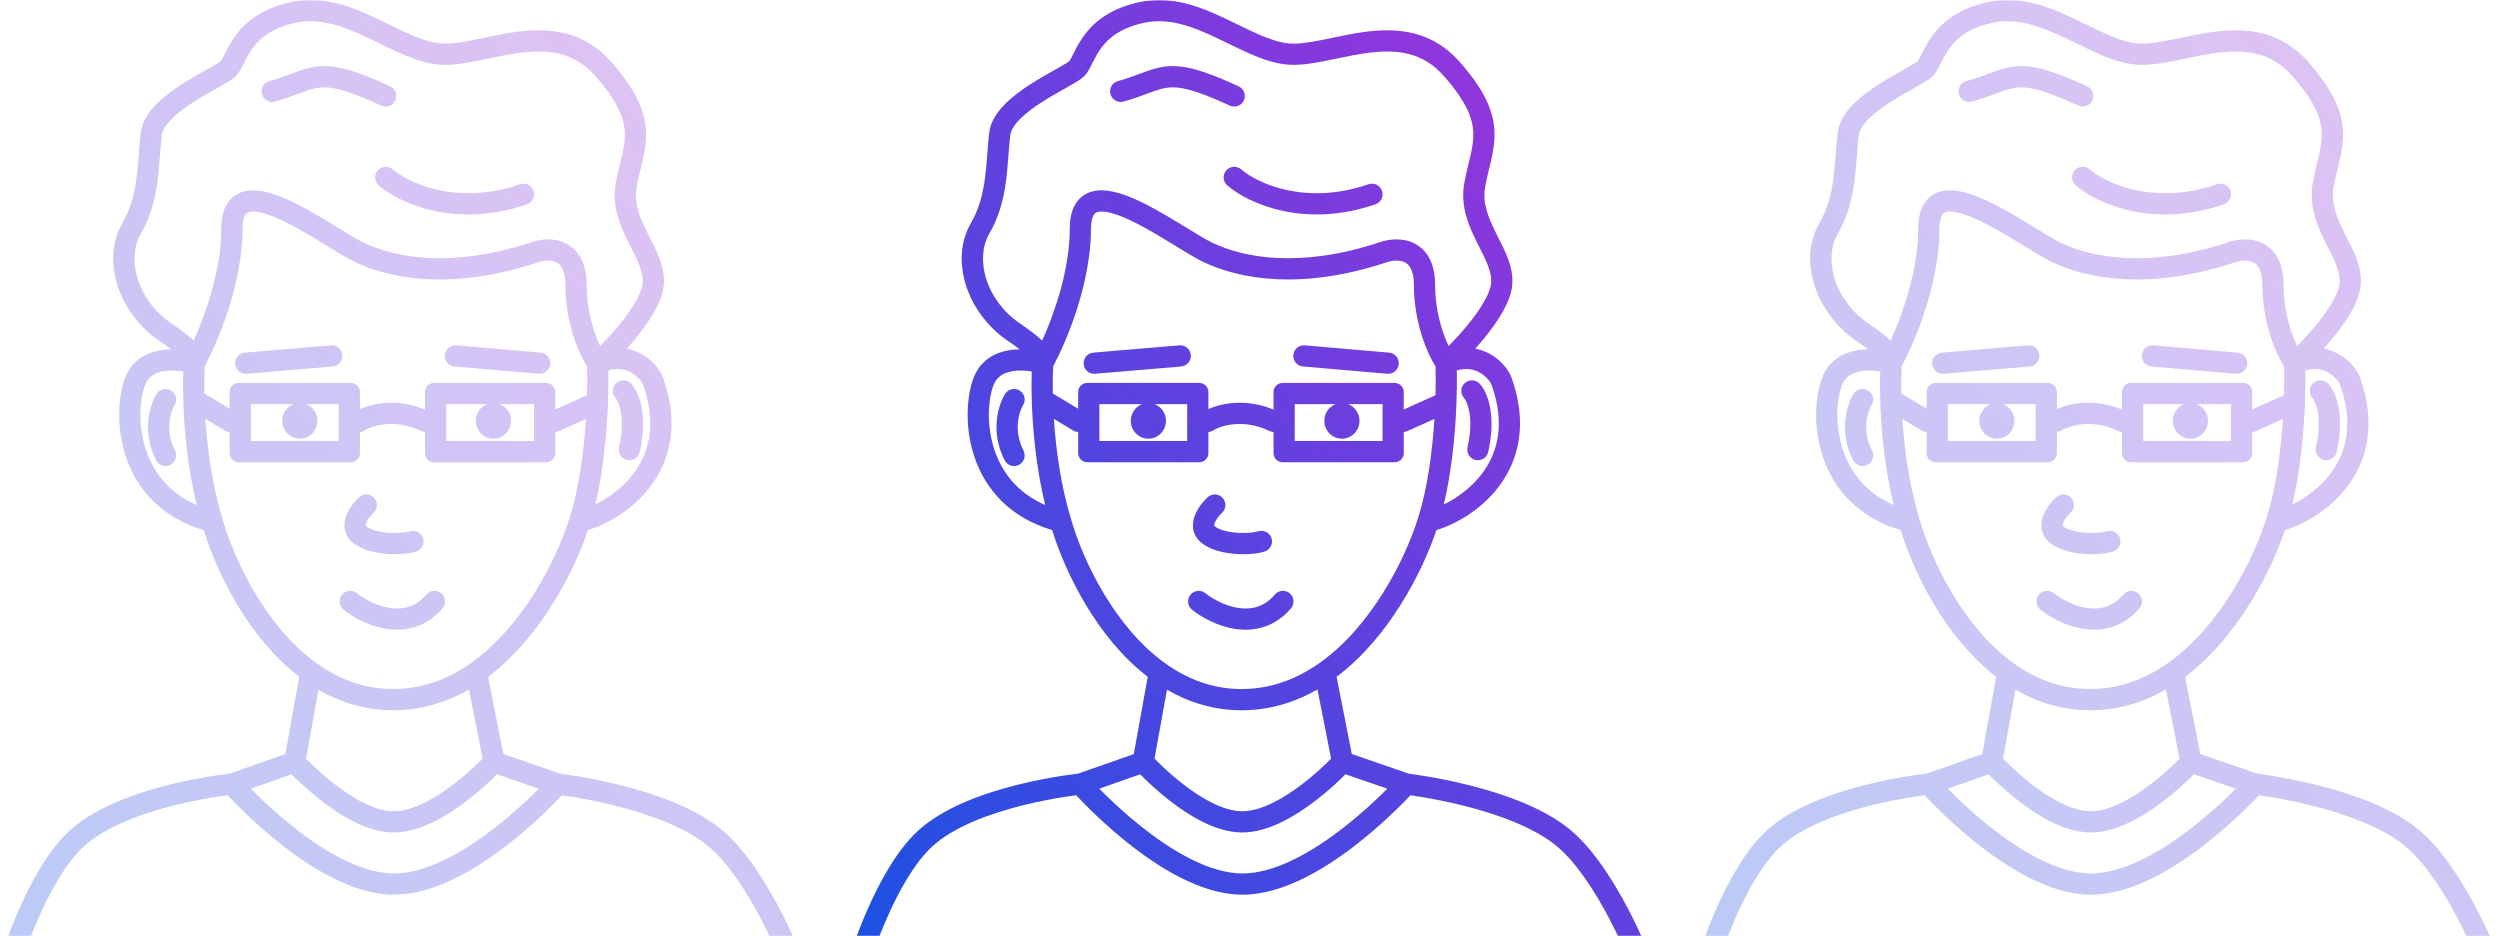 <svg width="825" height="309" viewBox="0 0 825 309" fill="none" xmlns="http://www.w3.org/2000/svg">
<mask id="mask0_444_227" style="mask-type:alpha" maskUnits="userSpaceOnUse" x="0" y="0" width="825" height="309">
<rect width="825" height="309" fill="#D9D9D9"/>
</mask>
<g mask="url(#mask0_444_227)">
<path fill-rule="evenodd" clip-rule="evenodd" d="M425.434 14.337C422.449 14.085 419.201 13.023 415.55 11.443C413.252 10.448 410.999 9.346 408.626 8.184C407.145 7.46 405.618 6.712 404.003 5.954C395.97 2.18 386.617 -1.456 376.533 0.59C366.815 2.562 361.34 6.939 357.947 11.442C356.301 13.625 355.204 15.761 354.388 17.391L354.211 17.744L354.21 17.744C353.872 18.42 353.61 18.944 353.355 19.397C353.051 19.938 352.891 20.129 352.852 20.169C352.854 20.166 352.854 20.166 352.851 20.17C352.834 20.184 352.746 20.262 352.543 20.408C352.313 20.573 352.005 20.776 351.609 21.021C350.812 21.514 349.794 22.095 348.571 22.783C348.353 22.906 348.13 23.032 347.901 23.16L347.901 23.16C345.613 24.447 342.821 26.017 340.071 27.782C337.058 29.717 333.939 31.985 331.46 34.532C329.022 37.036 326.859 40.161 326.434 43.828C326.168 46.119 325.989 48.439 325.815 50.697L325.815 50.705C325.789 51.039 325.763 51.373 325.737 51.705C325.534 54.308 325.319 56.839 324.966 59.348C324.263 64.342 323.028 69.11 320.376 73.685C313.28 85.925 319.206 103.433 332.681 112.549C334.181 113.564 335.431 114.469 336.469 115.271C335.36 115.287 334.23 115.376 333.107 115.558C328.5 116.305 323.563 118.747 321.319 124.602C318.941 130.807 318.209 141.422 321.809 151.49C325.334 161.345 333.034 170.708 347.215 174.925C351.452 188.698 361.793 210.312 378.754 223.345L374.147 248.843L355.749 255.306L355.734 255.308C355.455 255.339 355.051 255.386 354.534 255.451C353.5 255.581 352.014 255.782 350.187 256.068C346.535 256.639 341.496 257.555 335.948 258.934C325.027 261.648 311.461 266.312 302.922 274.166C295.751 280.762 290.066 291.513 286.241 300.223C284.299 304.646 282.781 308.675 281.749 311.599C281.232 313.062 280.835 314.253 280.566 315.082C280.431 315.497 280.329 315.822 280.259 316.046C280.224 316.157 280.197 316.244 280.179 316.304L280.157 316.374L280.152 316.393L280.15 316.399L280.149 316.401C280.149 316.402 280.149 316.402 283.5 317.412L280.149 316.402C279.829 317.462 280.031 318.611 280.691 319.5C281.351 320.388 282.393 320.912 283.5 320.912H541.5C542.655 320.912 543.734 320.343 544.387 319.391C545.04 318.439 545.181 317.227 544.765 316.15L541.627 317.363C543.482 316.646 544.24 316.353 544.55 316.233C544.765 316.15 544.765 316.149 544.765 316.149L544.764 316.147L544.762 316.141L544.754 316.122L544.727 316.053L544.695 315.97C544.675 315.921 544.652 315.863 544.625 315.795C544.587 315.698 544.541 315.583 544.487 315.45C544.417 315.274 544.333 315.067 544.236 314.831C543.896 314 543.397 312.807 542.754 311.342C541.47 308.413 539.606 304.379 537.287 299.958C532.711 291.236 526.129 280.544 518.465 274.068C509.553 266.538 495.846 261.887 484.813 259.114C479.217 257.708 474.156 256.748 470.493 256.14C468.66 255.835 467.172 255.618 466.138 255.476C465.62 255.405 465.216 255.353 464.938 255.318L464.891 255.312L446.093 248.819L441.077 223.347C458.408 210.317 469.388 188.698 474.021 174.944C480.41 172.977 488.635 168.34 494.448 160.781C501.03 152.221 504.342 140.122 498.822 124.677C497.901 122.1 495.31 118.736 491.449 116.675C490.06 115.934 488.515 115.365 486.836 115.051C488.205 113.524 489.587 111.896 490.901 110.221C492.849 107.737 494.696 105.092 496.133 102.476C497.547 99.904 498.691 97.136 499.003 94.449C499.388 91.127 498.644 88.017 497.58 85.203C496.716 82.919 495.545 80.604 494.448 78.435C494.22 77.984 493.995 77.539 493.777 77.102C491.115 71.775 489.139 67.013 490.099 61.654C490.482 59.517 490.942 57.631 491.409 55.714L491.409 55.713C491.644 54.752 491.88 53.783 492.11 52.77C492.769 49.861 493.311 46.806 493.182 43.496C492.917 36.677 489.856 29.631 481.583 20.303C472.489 10.05 461.15 9.187 450.956 10.45C447.05 10.934 443.142 11.754 439.566 12.504C438.548 12.717 437.557 12.925 436.601 13.118C432.114 14.023 428.426 14.59 425.434 14.337ZM334.227 122.468C336.317 122.129 338.558 122.257 340.472 122.584C340.387 125.179 340.373 128.364 340.478 131.958C340.757 141.546 341.893 154.27 344.916 166.66C335.834 162.726 330.876 156.056 328.4 149.133C325.347 140.595 326.093 131.706 327.856 127.107C328.924 124.32 331.184 122.961 334.227 122.468ZM347.43 129.85C347.366 126.306 347.425 123.298 347.542 121.046C347.632 120.852 347.706 120.654 347.765 120.453C352.196 112.126 360.027 93.217 360.027 75.44C360.027 73.014 360.456 71.674 360.874 70.976C361.22 70.398 361.644 70.098 362.323 69.936C363.13 69.743 364.353 69.749 366.079 70.14C367.776 70.523 369.732 71.225 371.887 72.186C376.206 74.11 380.933 76.89 385.399 79.611C386.153 80.07 386.905 80.531 387.649 80.988L387.652 80.99C391.177 83.152 394.517 85.201 397.007 86.397C409.141 92.229 429.606 95.824 457.588 86.565C457.609 86.558 457.631 86.551 457.653 86.543C459.447 85.91 461.81 85.731 463.494 86.527C464.76 87.126 466.592 88.728 466.592 94.046C466.592 106.409 470.927 116.462 473.726 120.952C473.8 123.437 473.813 126.689 473.712 130.435L463.244 135.113V129.37C463.244 127.713 461.901 126.37 460.244 126.37H423.263C421.606 126.37 420.263 127.713 420.263 129.37V135.159C411.363 131.473 403.34 132.97 398.772 134.986V129.37C398.772 127.713 397.428 126.37 395.772 126.37H358.79C357.133 126.37 355.79 127.713 355.79 129.37V134.885L347.43 129.85ZM355.79 142.556C355.222 142.533 354.652 142.371 354.13 142.057L347.782 138.234C348.431 148.175 350.025 160.086 353.369 171.047C353.376 171.071 353.383 171.095 353.39 171.119C357.148 184.464 367.612 206.861 384.616 218.976C391.852 224.133 400.209 227.385 409.761 227.385C419.317 227.385 427.791 224.129 435.208 218.956C452.62 206.811 463.772 184.376 467.934 171.026L467.941 171.002C471.12 161.057 472.686 148.798 473.357 138.261L464.423 142.254C464.039 142.425 463.641 142.522 463.244 142.55V149.538C463.244 151.195 461.901 152.538 460.244 152.538H423.263C421.606 152.538 420.263 151.195 420.263 149.538V142.556C419.798 142.537 419.33 142.425 418.885 142.21C410.194 138.011 402.685 140.563 400.397 142.014C399.89 142.336 399.332 142.511 398.772 142.55V149.538C398.772 151.195 397.428 152.538 395.772 152.538H358.79C357.133 152.538 355.79 151.195 355.79 149.538V142.556ZM353.027 75.44C353.027 88.881 347.993 103.408 343.916 112.399C342.199 110.791 339.819 108.926 336.604 106.751C325.237 99.062 321.699 85.361 326.432 77.196C329.695 71.567 331.122 65.833 331.898 60.324C332.284 57.581 332.512 54.861 332.716 52.249C332.743 51.905 332.769 51.563 332.796 51.224L332.796 51.223C332.971 48.955 333.138 46.781 333.387 44.634C333.554 43.2 334.495 41.449 336.476 39.414C338.414 37.422 341.025 35.489 343.853 33.673C346.421 32.024 349.037 30.552 351.344 29.255L351.344 29.255C351.496 29.17 351.646 29.085 351.795 29.001C351.866 28.961 351.937 28.922 352.007 28.882C353.215 28.201 354.355 27.554 355.293 26.973C356.152 26.442 357.14 25.79 357.837 25.083C358.537 24.372 359.061 23.533 359.457 22.828C359.802 22.214 360.153 21.513 360.483 20.851C360.538 20.742 360.592 20.634 360.645 20.528C361.436 18.95 362.298 17.298 363.537 15.655C365.911 12.505 369.899 9.079 377.925 7.45C385.586 5.896 393.09 8.561 401.027 12.29C402.415 12.942 403.852 13.644 405.303 14.353C407.809 15.578 410.358 16.823 412.77 17.867C416.66 19.55 420.732 20.964 424.845 21.312C428.951 21.659 433.543 20.876 437.985 19.98C439.053 19.765 440.118 19.541 441.183 19.318C444.712 18.579 448.231 17.841 451.817 17.397C460.994 16.259 469.47 17.196 476.346 24.948C484.043 33.626 486.009 39.183 486.188 43.768C486.281 46.159 485.899 48.506 485.283 51.223C485.102 52.023 484.893 52.881 484.673 53.785L484.673 53.786L484.672 53.786C484.179 55.814 483.629 58.073 483.209 60.419C481.803 68.265 484.854 74.906 487.515 80.231C487.768 80.737 488.016 81.228 488.258 81.707L488.26 81.711C489.35 83.87 490.313 85.778 491.032 87.679C491.891 89.948 492.256 91.864 492.049 93.643C491.888 95.038 491.218 96.886 489.999 99.105C488.803 101.281 487.196 103.602 485.394 105.9C483.002 108.949 480.347 111.853 478.03 114.191C475.967 109.789 473.592 102.57 473.592 94.046C473.592 86.881 470.89 82.282 466.487 80.199C462.52 78.323 458.102 78.969 455.359 79.93C428.94 88.663 410.377 85.057 400.039 80.088C397.905 79.062 394.971 77.264 391.449 75.106L391.449 75.106C390.674 74.631 389.87 74.138 389.041 73.633C384.58 70.915 379.51 67.918 374.735 65.791C372.343 64.726 369.928 63.834 367.624 63.312C365.351 62.798 362.947 62.589 360.695 63.127C358.315 63.697 356.248 65.075 354.868 67.381C353.56 69.566 353.027 72.315 353.027 75.44ZM480.637 132.867C480.789 128.797 480.812 125.16 480.759 122.238C483.914 121.322 486.355 121.891 488.152 122.851C490.549 124.13 491.921 126.167 492.23 127.032C496.942 140.217 494.043 149.824 488.899 156.513C485.378 161.092 480.724 164.398 476.457 166.466C479.153 155.215 480.272 142.657 480.637 132.867ZM380.989 250.347L385.097 227.609C392.292 231.782 400.521 234.385 409.761 234.385C419.07 234.385 427.421 231.743 434.765 227.523L439.262 250.358C438.804 250.822 438.226 251.395 437.543 252.049C435.662 253.851 433.01 256.245 429.916 258.626C426.813 261.014 423.332 263.336 419.795 265.04C416.23 266.758 412.82 267.745 409.797 267.714C406.823 267.683 403.478 266.661 399.989 264.93C396.527 263.212 393.128 260.898 390.101 258.529C387.084 256.167 384.5 253.801 382.669 252.023C382.001 251.374 381.435 250.805 380.989 250.347ZM442.385 257.104C443.011 256.504 443.557 255.966 444.014 255.507L457.806 260.271C457.439 260.64 457.048 261.029 456.633 261.437C453.535 264.486 449.158 268.542 444.037 272.582C438.907 276.63 433.099 280.607 427.137 283.547C421.148 286.499 415.222 288.296 409.793 288.246C404.444 288.197 398.62 286.345 392.747 283.372C386.9 280.412 381.214 276.448 376.197 272.428C371.19 268.417 366.915 264.403 363.89 261.388C363.494 260.994 363.12 260.617 362.769 260.26L376.258 255.521C376.692 255.962 377.206 256.475 377.792 257.044C379.748 258.944 382.522 261.486 385.787 264.041C389.042 266.589 392.851 269.202 396.877 271.2C400.875 273.185 405.298 274.668 409.725 274.713C414.23 274.759 418.746 273.316 422.833 271.346C426.949 269.364 430.849 266.74 434.185 264.173C437.531 261.599 440.377 259.028 442.385 257.104ZM465.325 262.573L465.444 262.447C466.406 262.581 467.734 262.777 469.346 263.045C472.872 263.631 477.74 264.554 483.106 265.903C493.996 268.64 506.341 272.988 513.947 279.415C520.507 284.957 526.572 294.601 531.088 303.209C533.251 307.333 535.006 311.115 536.237 313.912H288.355C289.346 311.109 290.799 307.255 292.651 303.037C296.422 294.447 301.633 284.863 307.661 279.318C314.81 272.741 326.862 268.405 337.637 265.727C342.936 264.41 347.765 263.532 351.269 262.984C352.874 262.732 354.196 262.551 355.154 262.429L355.257 262.54C356.119 263.464 357.372 264.776 358.949 266.347C362.099 269.486 366.564 273.68 371.82 277.891C377.066 282.095 383.166 286.367 389.585 289.617C395.976 292.853 402.897 295.183 409.729 295.246C416.665 295.31 423.714 293.039 430.233 289.825C436.779 286.597 443.01 282.309 448.373 278.078C453.746 273.838 458.317 269.601 461.543 266.426C463.158 264.837 464.441 263.509 465.325 262.573ZM370.768 33.519C373.949 32.629 376.492 31.681 378.598 30.896C379.002 30.746 379.389 30.601 379.762 30.464C382.122 29.598 383.836 29.057 385.696 28.881C389.366 28.533 394.36 29.541 405.824 34.846C407.578 35.658 409.658 34.894 410.47 33.14C411.282 31.385 410.518 29.305 408.764 28.493C397.224 23.153 390.727 21.373 385.036 21.912C382.215 22.179 379.78 23.001 377.35 23.893C376.937 24.044 376.522 24.199 376.101 24.356C374.003 25.137 371.757 25.973 368.881 26.778C367.019 27.299 365.933 29.231 366.454 31.092C366.975 32.954 368.906 34.04 370.768 33.519ZM409.591 55.896C408.132 54.627 405.921 54.782 404.653 56.24C403.384 57.699 403.538 59.909 404.997 61.178C411.668 66.98 430.211 75.577 453.896 67.423C455.724 66.793 456.695 64.802 456.066 62.974C455.437 61.146 453.445 60.175 451.617 60.804C430.539 68.06 414.576 60.232 409.591 55.896ZM430.598 113.965C428.672 113.799 426.976 115.225 426.81 117.151C426.644 119.077 428.07 120.773 429.996 120.939L457.795 123.341C459.721 123.507 461.417 122.081 461.584 120.155C461.75 118.229 460.324 116.533 458.398 116.367L430.598 113.965ZM389.779 120.94C391.706 120.777 393.135 119.083 392.972 117.157C392.809 115.231 391.116 113.802 389.19 113.965L360.798 116.366C358.872 116.529 357.443 118.222 357.606 120.149C357.769 122.075 359.462 123.504 361.388 123.341L389.779 120.94ZM488.319 126.645C487.018 125.215 484.804 125.111 483.375 126.411C481.945 127.712 481.84 129.926 483.141 131.356C483.537 131.791 484.435 133.286 484.909 136.133C485.368 138.889 485.392 142.723 484.283 147.599C483.854 149.484 485.035 151.359 486.92 151.788C488.805 152.217 490.68 151.036 491.109 149.151C492.398 143.484 492.438 138.728 491.814 134.982C491.205 131.327 489.921 128.406 488.319 126.645ZM337.607 133.717C338.635 132.079 338.14 129.919 336.503 128.892C334.866 127.864 332.705 128.359 331.678 129.996C329.436 133.569 326.682 142.452 331.529 151.89C332.412 153.61 334.522 154.288 336.241 153.405C337.961 152.522 338.639 150.412 337.756 148.693C334.273 141.909 336.379 135.674 337.607 133.717ZM403.262 169.239C404.683 167.928 404.772 165.714 403.461 164.293C402.151 162.872 399.936 162.783 398.516 164.094C397.211 165.297 395.408 167.383 394.412 169.809C393.905 171.046 393.52 172.585 393.714 174.241C393.919 175.996 394.748 177.624 396.226 178.91C399.172 181.472 403.677 182.443 407.316 182.757C411.032 183.078 414.974 182.802 417.389 181.985C419.22 181.366 420.202 179.379 419.583 177.548C418.964 175.717 416.977 174.735 415.146 175.354C414.012 175.738 411.151 176.062 407.918 175.783C404.607 175.497 402.014 174.667 400.82 173.628C400.654 173.484 400.664 173.438 400.666 173.429L400.666 173.428C400.655 173.326 400.661 173.02 400.889 172.466C401.362 171.311 402.398 170.036 403.262 169.239ZM397.747 195.739C396.236 194.534 394.034 194.782 392.829 196.293C391.624 197.805 391.872 200.007 393.384 201.212C396.488 203.687 401.748 206.664 407.645 207.548C413.725 208.46 420.599 207.125 426.03 200.744C427.283 199.272 427.106 197.063 425.634 195.81C424.162 194.557 421.953 194.735 420.7 196.207C417.141 200.388 412.875 201.254 408.683 200.626C404.308 199.969 400.164 197.665 397.747 195.739ZM362.79 133.37V145.538H391.772V133.37H381.04C383.221 134.218 384.77 136.362 384.77 138.874C384.77 142.127 382.17 144.765 378.964 144.765C375.757 144.765 373.157 142.127 373.157 138.874C373.157 136.362 374.706 134.218 376.887 133.37H362.79ZM427.263 133.37V145.538H456.244V133.37H444.906C447.087 134.218 448.636 136.362 448.636 138.874C448.636 142.127 446.037 144.765 442.83 144.765C439.623 144.765 437.023 142.127 437.023 138.874C437.023 136.362 438.572 134.218 440.754 133.37H427.263Z" fill="url(#paint0_linear_444_227)"/>
<path fill-rule="evenodd" clip-rule="evenodd" d="M705.434 14.337C702.449 14.085 699.201 13.023 695.55 11.443C693.252 10.448 690.999 9.346 688.626 8.184C687.145 7.46 685.618 6.712 684.003 5.954C675.97 2.18 666.617 -1.456 656.533 0.59C646.815 2.562 641.34 6.939 637.947 11.442C636.301 13.625 635.204 15.761 634.388 17.391L634.211 17.744L634.21 17.744C633.872 18.42 633.61 18.944 633.355 19.397C633.051 19.938 632.891 20.129 632.852 20.169C632.854 20.166 632.854 20.166 632.851 20.17C632.834 20.184 632.746 20.262 632.543 20.408C632.313 20.573 632.005 20.776 631.609 21.021C630.812 21.514 629.794 22.095 628.571 22.783C628.353 22.906 628.13 23.032 627.901 23.16L627.901 23.16C625.613 24.447 622.821 26.017 620.071 27.782C617.058 29.717 613.939 31.985 611.46 34.532C609.022 37.036 606.859 40.161 606.434 43.828C606.168 46.119 605.989 48.439 605.815 50.697L605.815 50.705C605.789 51.039 605.763 51.373 605.737 51.705C605.534 54.308 605.319 56.839 604.966 59.348C604.263 64.342 603.028 69.11 600.376 73.685C593.28 85.925 599.206 103.433 612.681 112.549C614.181 113.564 615.431 114.469 616.469 115.271C615.36 115.287 614.23 115.376 613.107 115.558C608.5 116.305 603.563 118.747 601.319 124.602C598.941 130.807 598.209 141.422 601.809 151.49C605.334 161.345 613.034 170.708 627.215 174.925C631.452 188.698 641.793 210.312 658.754 223.345L654.147 248.843L635.749 255.306L635.734 255.308C635.455 255.339 635.051 255.386 634.534 255.451C633.5 255.581 632.014 255.782 630.187 256.068C626.535 256.639 621.496 257.555 615.948 258.934C605.027 261.648 591.461 266.312 582.922 274.166C575.751 280.762 570.066 291.513 566.241 300.223C564.299 304.646 562.781 308.675 561.749 311.599C561.232 313.062 560.835 314.253 560.566 315.082C560.431 315.497 560.329 315.822 560.259 316.046C560.224 316.157 560.197 316.244 560.179 316.304L560.157 316.374L560.152 316.393L560.15 316.399L560.149 316.401C560.149 316.402 560.149 316.402 563.5 317.412L560.149 316.402C559.829 317.462 560.031 318.611 560.691 319.5C561.351 320.388 562.393 320.912 563.5 320.912H821.5C822.655 320.912 823.734 320.343 824.387 319.391C825.04 318.439 825.181 317.227 824.765 316.15L821.627 317.363C823.482 316.646 824.24 316.353 824.55 316.233C824.765 316.15 824.765 316.149 824.765 316.149L824.764 316.147L824.762 316.141L824.754 316.122L824.727 316.053L824.695 315.97C824.675 315.921 824.652 315.863 824.625 315.795C824.587 315.698 824.541 315.583 824.487 315.45C824.417 315.274 824.333 315.067 824.236 314.831C823.896 314 823.397 312.807 822.754 311.342C821.47 308.413 819.606 304.379 817.287 299.958C812.711 291.236 806.129 280.544 798.465 274.068C789.553 266.538 775.846 261.887 764.813 259.114C759.217 257.708 754.156 256.748 750.493 256.14C748.66 255.835 747.172 255.618 746.138 255.476C745.62 255.405 745.216 255.353 744.938 255.318L744.891 255.312L726.093 248.819L721.077 223.347C738.408 210.317 749.388 188.698 754.021 174.944C760.41 172.977 768.635 168.34 774.448 160.781C781.03 152.221 784.342 140.122 778.822 124.677C777.901 122.1 775.31 118.736 771.449 116.675C770.06 115.934 768.515 115.365 766.836 115.051C768.205 113.524 769.587 111.896 770.901 110.221C772.849 107.737 774.696 105.092 776.133 102.476C777.547 99.904 778.691 97.136 779.003 94.449C779.388 91.127 778.644 88.017 777.58 85.203C776.716 82.919 775.545 80.604 774.448 78.435C774.22 77.984 773.995 77.539 773.777 77.102C771.115 71.775 769.139 67.013 770.099 61.654C770.482 59.517 770.942 57.631 771.409 55.714L771.409 55.713C771.644 54.752 771.88 53.783 772.11 52.77C772.769 49.861 773.311 46.806 773.182 43.496C772.917 36.677 769.856 29.631 761.583 20.303C752.489 10.05 741.15 9.187 730.956 10.45C727.05 10.934 723.142 11.754 719.566 12.504C718.548 12.717 717.557 12.925 716.601 13.118C712.114 14.023 708.426 14.59 705.434 14.337ZM614.227 122.468C616.317 122.129 618.558 122.257 620.472 122.584C620.387 125.179 620.373 128.364 620.478 131.958C620.757 141.546 621.893 154.27 624.916 166.66C615.834 162.726 610.876 156.056 608.4 149.133C605.347 140.595 606.093 131.706 607.856 127.107C608.924 124.32 611.184 122.961 614.227 122.468ZM627.43 129.85C627.366 126.306 627.425 123.298 627.542 121.046C627.632 120.852 627.706 120.654 627.765 120.453C632.196 112.126 640.027 93.217 640.027 75.44C640.027 73.014 640.456 71.674 640.874 70.976C641.22 70.398 641.644 70.098 642.323 69.936C643.13 69.743 644.353 69.749 646.079 70.14C647.776 70.523 649.732 71.225 651.887 72.186C656.206 74.11 660.933 76.89 665.399 79.611C666.153 80.07 666.905 80.531 667.649 80.988L667.652 80.99C671.177 83.152 674.517 85.201 677.007 86.397C689.141 92.229 709.606 95.824 737.588 86.565C737.609 86.558 737.631 86.551 737.653 86.543C739.447 85.91 741.81 85.731 743.494 86.527C744.76 87.126 746.592 88.728 746.592 94.046C746.592 106.409 750.927 116.462 753.726 120.952C753.8 123.437 753.813 126.689 753.712 130.435L743.244 135.113V129.37C743.244 127.713 741.901 126.37 740.244 126.37H703.263C701.606 126.37 700.263 127.713 700.263 129.37V135.159C691.363 131.473 683.34 132.97 678.772 134.986V129.37C678.772 127.713 677.428 126.37 675.772 126.37H638.79C637.133 126.37 635.79 127.713 635.79 129.37V134.885L627.43 129.85ZM635.79 142.556C635.222 142.533 634.652 142.371 634.13 142.057L627.782 138.234C628.431 148.175 630.025 160.086 633.369 171.047C633.376 171.071 633.383 171.095 633.39 171.119C637.148 184.464 647.612 206.861 664.616 218.976C671.852 224.133 680.209 227.385 689.761 227.385C699.317 227.385 707.791 224.129 715.208 218.956C732.62 206.811 743.772 184.376 747.934 171.026L747.941 171.002C751.12 161.057 752.686 148.798 753.357 138.261L744.423 142.254C744.039 142.425 743.641 142.522 743.244 142.55V149.538C743.244 151.195 741.901 152.538 740.244 152.538H703.263C701.606 152.538 700.263 151.195 700.263 149.538V142.556C699.798 142.537 699.33 142.425 698.885 142.21C690.194 138.011 682.685 140.563 680.397 142.014C679.89 142.336 679.332 142.511 678.772 142.55V149.538C678.772 151.195 677.428 152.538 675.772 152.538H638.79C637.133 152.538 635.79 151.195 635.79 149.538V142.556ZM633.027 75.44C633.027 88.881 627.993 103.408 623.916 112.399C622.199 110.791 619.819 108.926 616.604 106.751C605.237 99.062 601.699 85.361 606.432 77.196C609.695 71.567 611.122 65.833 611.898 60.324C612.284 57.581 612.512 54.861 612.716 52.249C612.743 51.905 612.769 51.563 612.796 51.224L612.796 51.223C612.971 48.955 613.138 46.781 613.387 44.634C613.554 43.2 614.495 41.449 616.476 39.414C618.414 37.422 621.025 35.489 623.853 33.673C626.421 32.024 629.037 30.552 631.344 29.255L631.344 29.255C631.496 29.17 631.646 29.085 631.795 29.001C631.866 28.961 631.937 28.922 632.007 28.882C633.215 28.201 634.355 27.554 635.293 26.973C636.152 26.442 637.14 25.79 637.837 25.083C638.537 24.372 639.061 23.533 639.457 22.828C639.802 22.214 640.153 21.513 640.483 20.851C640.538 20.742 640.592 20.634 640.645 20.528C641.436 18.95 642.298 17.298 643.537 15.655C645.911 12.505 649.899 9.079 657.925 7.45C665.586 5.896 673.09 8.561 681.027 12.29C682.415 12.942 683.852 13.644 685.303 14.353C687.809 15.578 690.358 16.823 692.77 17.867C696.66 19.55 700.732 20.964 704.845 21.312C708.951 21.659 713.543 20.876 717.985 19.98C719.053 19.765 720.118 19.541 721.183 19.318C724.712 18.579 728.231 17.841 731.817 17.397C740.994 16.259 749.47 17.196 756.346 24.948C764.043 33.626 766.009 39.183 766.188 43.768C766.281 46.159 765.899 48.506 765.283 51.223C765.102 52.023 764.893 52.881 764.673 53.785L764.673 53.786L764.672 53.786C764.179 55.814 763.629 58.073 763.209 60.419C761.803 68.265 764.854 74.906 767.515 80.231C767.768 80.737 768.016 81.228 768.258 81.707L768.26 81.711C769.35 83.87 770.313 85.778 771.032 87.679C771.891 89.948 772.256 91.864 772.049 93.643C771.888 95.038 771.218 96.886 769.999 99.105C768.803 101.281 767.196 103.602 765.394 105.9C763.002 108.949 760.347 111.853 758.03 114.191C755.967 109.789 753.592 102.57 753.592 94.046C753.592 86.881 750.89 82.282 746.487 80.199C742.52 78.323 738.102 78.969 735.359 79.93C708.94 88.663 690.377 85.057 680.039 80.088C677.905 79.062 674.971 77.264 671.449 75.106L671.449 75.106C670.674 74.631 669.87 74.138 669.041 73.633C664.58 70.915 659.51 67.918 654.735 65.791C652.343 64.726 649.928 63.834 647.624 63.312C645.351 62.798 642.947 62.589 640.695 63.127C638.315 63.697 636.248 65.075 634.868 67.381C633.56 69.566 633.027 72.315 633.027 75.44ZM760.637 132.867C760.789 128.797 760.812 125.16 760.759 122.238C763.914 121.322 766.355 121.891 768.152 122.851C770.549 124.13 771.921 126.167 772.23 127.032C776.942 140.217 774.043 149.824 768.899 156.513C765.378 161.092 760.724 164.398 756.457 166.466C759.153 155.215 760.272 142.657 760.637 132.867ZM660.989 250.347L665.097 227.609C672.292 231.782 680.521 234.385 689.761 234.385C699.07 234.385 707.421 231.743 714.765 227.523L719.262 250.358C718.804 250.822 718.226 251.395 717.543 252.049C715.662 253.851 713.01 256.245 709.916 258.626C706.813 261.014 703.332 263.336 699.795 265.04C696.23 266.758 692.82 267.745 689.797 267.714C686.823 267.683 683.478 266.661 679.989 264.93C676.527 263.212 673.128 260.898 670.101 258.529C667.084 256.167 664.5 253.801 662.669 252.023C662.001 251.374 661.435 250.805 660.989 250.347ZM722.385 257.104C723.011 256.504 723.557 255.966 724.014 255.507L737.806 260.271C737.439 260.64 737.048 261.029 736.633 261.437C733.535 264.486 729.158 268.542 724.037 272.582C718.907 276.63 713.099 280.607 707.137 283.547C701.148 286.499 695.222 288.296 689.793 288.246C684.444 288.197 678.62 286.345 672.747 283.372C666.9 280.412 661.214 276.448 656.197 272.428C651.19 268.417 646.915 264.403 643.89 261.388C643.494 260.994 643.12 260.617 642.769 260.26L656.258 255.521C656.692 255.962 657.206 256.475 657.792 257.044C659.748 258.944 662.522 261.486 665.787 264.041C669.042 266.589 672.851 269.202 676.877 271.2C680.875 273.185 685.298 274.668 689.725 274.713C694.23 274.759 698.746 273.316 702.833 271.346C706.949 269.364 710.849 266.74 714.185 264.173C717.531 261.599 720.377 259.028 722.385 257.104ZM745.325 262.573L745.444 262.447C746.406 262.581 747.734 262.777 749.346 263.045C752.872 263.631 757.74 264.554 763.106 265.903C773.996 268.64 786.341 272.988 793.947 279.415C800.507 284.957 806.572 294.601 811.088 303.209C813.251 307.333 815.006 311.115 816.237 313.912H568.355C569.346 311.109 570.799 307.255 572.651 303.037C576.422 294.447 581.633 284.863 587.661 279.318C594.81 272.741 606.862 268.405 617.637 265.727C622.936 264.41 627.765 263.532 631.269 262.984C632.874 262.732 634.196 262.551 635.154 262.429L635.257 262.54C636.119 263.464 637.372 264.776 638.949 266.347C642.099 269.486 646.564 273.68 651.82 277.891C657.066 282.095 663.166 286.367 669.585 289.617C675.976 292.853 682.897 295.183 689.729 295.246C696.665 295.31 703.714 293.039 710.233 289.825C716.779 286.597 723.01 282.309 728.373 278.078C733.746 273.838 738.317 269.601 741.543 266.426C743.158 264.837 744.441 263.509 745.325 262.573ZM650.768 33.519C653.949 32.629 656.492 31.681 658.598 30.896C659.002 30.746 659.389 30.601 659.762 30.464C662.122 29.598 663.836 29.057 665.696 28.881C669.366 28.533 674.36 29.541 685.824 34.846C687.578 35.658 689.658 34.894 690.47 33.14C691.282 31.385 690.518 29.305 688.764 28.493C677.224 23.153 670.727 21.373 665.036 21.912C662.215 22.179 659.78 23.001 657.35 23.893C656.937 24.044 656.522 24.199 656.101 24.356C654.003 25.137 651.757 25.973 648.881 26.778C647.019 27.299 645.933 29.231 646.454 31.092C646.975 32.954 648.906 34.04 650.768 33.519ZM689.591 55.896C688.132 54.627 685.921 54.782 684.653 56.24C683.384 57.699 683.538 59.909 684.997 61.178C691.668 66.98 710.211 75.577 733.896 67.423C735.724 66.793 736.695 64.802 736.066 62.974C735.437 61.146 733.445 60.175 731.617 60.804C710.539 68.06 694.576 60.232 689.591 55.896ZM710.598 113.965C708.672 113.799 706.976 115.225 706.81 117.151C706.644 119.077 708.07 120.773 709.996 120.939L737.795 123.341C739.721 123.507 741.417 122.081 741.584 120.155C741.75 118.229 740.324 116.533 738.398 116.367L710.598 113.965ZM669.779 120.94C671.706 120.777 673.135 119.083 672.972 117.157C672.809 115.231 671.116 113.802 669.19 113.965L640.798 116.366C638.872 116.529 637.443 118.222 637.606 120.149C637.769 122.075 639.462 123.504 641.388 123.341L669.779 120.94ZM768.319 126.645C767.018 125.215 764.804 125.111 763.375 126.411C761.945 127.712 761.84 129.926 763.141 131.356C763.537 131.791 764.435 133.286 764.909 136.133C765.368 138.889 765.392 142.723 764.283 147.599C763.854 149.484 765.035 151.359 766.92 151.788C768.805 152.217 770.68 151.036 771.109 149.151C772.398 143.484 772.438 138.728 771.814 134.982C771.205 131.327 769.921 128.406 768.319 126.645ZM617.607 133.717C618.635 132.079 618.14 129.919 616.503 128.892C614.866 127.864 612.705 128.359 611.678 129.996C609.436 133.569 606.682 142.452 611.529 151.89C612.412 153.61 614.522 154.288 616.241 153.405C617.961 152.522 618.639 150.412 617.756 148.693C614.273 141.909 616.379 135.674 617.607 133.717ZM683.262 169.239C684.683 167.928 684.772 165.714 683.461 164.293C682.151 162.872 679.936 162.783 678.516 164.094C677.211 165.297 675.408 167.383 674.412 169.809C673.905 171.046 673.52 172.585 673.714 174.241C673.919 175.996 674.748 177.624 676.226 178.91C679.172 181.472 683.677 182.443 687.316 182.757C691.032 183.078 694.974 182.802 697.389 181.985C699.22 181.366 700.202 179.379 699.583 177.548C698.964 175.717 696.977 174.735 695.146 175.354C694.012 175.738 691.151 176.062 687.918 175.783C684.607 175.497 682.014 174.667 680.82 173.628C680.654 173.484 680.664 173.438 680.666 173.429L680.666 173.428C680.655 173.326 680.661 173.02 680.889 172.466C681.362 171.311 682.398 170.036 683.262 169.239ZM677.747 195.739C676.236 194.534 674.034 194.782 672.829 196.293C671.624 197.805 671.872 200.007 673.384 201.212C676.488 203.687 681.748 206.664 687.645 207.548C693.725 208.46 700.599 207.125 706.03 200.744C707.283 199.272 707.106 197.063 705.634 195.81C704.162 194.557 701.953 194.735 700.7 196.207C697.141 200.388 692.875 201.254 688.683 200.626C684.308 199.969 680.164 197.665 677.747 195.739ZM642.79 133.37V145.538H671.772V133.37H661.04C663.221 134.218 664.77 136.362 664.77 138.874C664.77 142.127 662.17 144.765 658.964 144.765C655.757 144.765 653.157 142.127 653.157 138.874C653.157 136.362 654.706 134.218 656.887 133.37H642.79ZM707.263 133.37V145.538H736.244V133.37H724.906C727.087 134.218 728.636 136.362 728.636 138.874C728.636 142.127 726.037 144.765 722.83 144.765C719.623 144.765 717.023 142.127 717.023 138.874C717.023 136.362 718.572 134.218 720.754 133.37H707.263Z" fill="url(#paint1_linear_444_227)" fill-opacity="0.3"/>
<path fill-rule="evenodd" clip-rule="evenodd" d="M145.434 14.337C142.449 14.085 139.201 13.023 135.55 11.443C133.252 10.448 130.999 9.346 128.626 8.184C127.145 7.46 125.618 6.712 124.003 5.954C115.97 2.18 106.617 -1.456 96.533 0.59C86.815 2.562 81.34 6.939 77.947 11.442C76.302 13.625 75.204 15.761 74.388 17.391L74.211 17.744L74.21 17.744C73.872 18.42 73.61 18.944 73.355 19.397C73.051 19.938 72.891 20.129 72.852 20.169C72.854 20.166 72.854 20.166 72.85 20.17C72.834 20.184 72.746 20.262 72.543 20.408C72.313 20.573 72.005 20.776 71.609 21.021C70.812 21.514 69.794 22.095 68.571 22.783C68.353 22.906 68.13 23.032 67.901 23.16L67.901 23.16C65.613 24.447 62.821 26.017 60.071 27.782C57.058 29.717 53.939 31.985 51.46 34.532C49.023 37.036 46.859 40.161 46.434 43.828C46.168 46.119 45.989 48.439 45.815 50.697L45.815 50.705C45.789 51.039 45.763 51.373 45.737 51.705C45.534 54.308 45.319 56.839 44.966 59.348C44.263 64.342 43.028 69.11 40.376 73.685C33.28 85.925 39.206 103.433 52.681 112.549C54.181 113.564 55.431 114.469 56.469 115.271C55.36 115.287 54.23 115.376 53.107 115.558C48.5 116.305 43.563 118.747 41.319 124.602C38.941 130.807 38.209 141.422 41.809 151.49C45.334 161.345 53.034 170.708 67.215 174.925C71.452 188.698 81.793 210.312 98.754 223.345L94.147 248.843L75.749 255.306L75.734 255.308C75.456 255.339 75.051 255.386 74.534 255.451C73.5 255.581 72.014 255.782 70.187 256.068C66.535 256.639 61.496 257.555 55.948 258.934C45.027 261.648 31.461 266.312 22.922 274.166C15.751 280.762 10.066 291.513 6.241 300.223C4.299 304.646 2.781 308.675 1.749 311.599C1.232 313.062 0.835 314.253 0.566 315.082C0.431 315.497 0.329 315.822 0.259 316.046C0.224 316.157 0.197 316.244 0.179 316.304L0.157 316.374L0.152 316.393L0.15 316.399L0.149 316.401C0.149 316.402 0.149 316.402 3.5 317.412L0.149 316.402C-0.171 317.462 0.031 318.611 0.691 319.5C1.351 320.388 2.393 320.912 3.5 320.912H261.5C262.655 320.912 263.734 320.343 264.387 319.391C265.04 318.439 265.181 317.227 264.765 316.15L261.627 317.363C263.482 316.646 264.24 316.353 264.55 316.233C264.765 316.15 264.765 316.149 264.765 316.149L264.764 316.147L264.762 316.141L264.754 316.122L264.727 316.053L264.695 315.97C264.675 315.921 264.652 315.863 264.625 315.795C264.587 315.698 264.541 315.583 264.487 315.45C264.417 315.274 264.333 315.067 264.236 314.831C263.896 314 263.397 312.807 262.754 311.342C261.47 308.413 259.606 304.379 257.287 299.958C252.711 291.236 246.129 280.544 238.465 274.068C229.553 266.538 215.846 261.887 204.813 259.114C199.217 257.708 194.156 256.748 190.493 256.14C188.66 255.835 187.172 255.618 186.138 255.476C185.62 255.405 185.216 255.353 184.938 255.318L184.891 255.312L166.093 248.819L161.077 223.347C178.408 210.317 189.388 188.698 194.021 174.944C200.41 172.977 208.635 168.34 214.448 160.781C221.03 152.221 224.342 140.122 218.822 124.677C217.901 122.1 215.31 118.736 211.449 116.675C210.06 115.934 208.515 115.365 206.836 115.051C208.205 113.524 209.587 111.896 210.901 110.221C212.849 107.737 214.696 105.092 216.133 102.476C217.547 99.904 218.691 97.136 219.003 94.449C219.388 91.127 218.644 88.017 217.58 85.203C216.716 82.919 215.545 80.604 214.448 78.435C214.22 77.984 213.995 77.539 213.777 77.102C211.115 71.775 209.139 67.013 210.099 61.654C210.482 59.517 210.942 57.631 211.409 55.714L211.409 55.713C211.644 54.752 211.88 53.783 212.11 52.77C212.769 49.861 213.311 46.806 213.182 43.496C212.917 36.677 209.856 29.631 201.583 20.303C192.489 10.05 181.15 9.187 170.956 10.45C167.05 10.934 163.142 11.754 159.566 12.504C158.548 12.717 157.557 12.925 156.601 13.118C152.114 14.023 148.426 14.59 145.434 14.337ZM54.227 122.468C56.317 122.129 58.558 122.257 60.472 122.584C60.387 125.179 60.373 128.364 60.477 131.958C60.757 141.546 61.893 154.27 64.916 166.66C55.834 162.726 50.876 156.056 48.401 149.133C45.347 140.595 46.093 131.706 47.855 127.107C48.924 124.32 51.184 122.961 54.227 122.468ZM67.43 129.85C67.366 126.306 67.425 123.298 67.542 121.046C67.632 120.852 67.706 120.654 67.765 120.453C72.196 112.126 80.028 93.217 80.028 75.44C80.028 73.014 80.456 71.674 80.874 70.976C81.22 70.398 81.644 70.098 82.323 69.936C83.13 69.743 84.353 69.749 86.079 70.14C87.775 70.523 89.732 71.225 91.887 72.186C96.206 74.11 100.933 76.89 105.399 79.611C106.153 80.07 106.905 80.531 107.649 80.988L107.652 80.99C111.177 83.152 114.517 85.201 117.007 86.397C129.141 92.229 149.606 95.824 177.588 86.565C177.609 86.558 177.631 86.551 177.653 86.543C179.447 85.91 181.81 85.731 183.494 86.527C184.76 87.126 186.592 88.728 186.592 94.046C186.592 106.409 190.927 116.462 193.726 120.952C193.8 123.437 193.813 126.689 193.712 130.435L183.244 135.113V129.37C183.244 127.713 181.901 126.37 180.244 126.37H143.263C141.606 126.37 140.263 127.713 140.263 129.37V135.159C131.363 131.473 123.34 132.97 118.772 134.986V129.37C118.772 127.713 117.428 126.37 115.772 126.37H78.79C77.133 126.37 75.79 127.713 75.79 129.37V134.885L67.43 129.85ZM75.79 142.556C75.222 142.533 74.652 142.371 74.13 142.057L67.782 138.234C68.431 148.175 70.025 160.086 73.369 171.047C73.376 171.071 73.383 171.095 73.39 171.119C77.148 184.464 87.612 206.861 104.616 218.976C111.852 224.133 120.209 227.385 129.761 227.385C139.317 227.385 147.791 224.129 155.208 218.956C172.62 206.811 183.772 184.376 187.934 171.026L187.941 171.002C191.12 161.057 192.686 148.798 193.357 138.261L184.423 142.254C184.039 142.425 183.641 142.522 183.244 142.55V149.538C183.244 151.195 181.901 152.538 180.244 152.538H143.263C141.606 152.538 140.263 151.195 140.263 149.538V142.556C139.798 142.537 139.33 142.425 138.885 142.21C130.194 138.011 122.685 140.563 120.397 142.014C119.89 142.336 119.332 142.511 118.772 142.55V149.538C118.772 151.195 117.428 152.538 115.772 152.538H78.79C77.133 152.538 75.79 151.195 75.79 149.538V142.556ZM73.028 75.44C73.028 88.881 67.993 103.408 63.916 112.399C62.199 110.791 59.819 108.926 56.603 106.751C45.237 99.062 41.699 85.361 46.432 77.196C49.695 71.567 51.122 65.833 51.898 60.324C52.284 57.581 52.512 54.861 52.716 52.249C52.743 51.905 52.769 51.563 52.795 51.224L52.796 51.223C52.971 48.955 53.138 46.781 53.387 44.634C53.554 43.2 54.495 41.449 56.476 39.414C58.414 37.422 61.025 35.489 63.853 33.673C66.421 32.024 69.037 30.552 71.344 29.255L71.344 29.255C71.496 29.17 71.646 29.085 71.795 29.001C71.866 28.961 71.936 28.922 72.007 28.882C73.215 28.201 74.355 27.554 75.293 26.973C76.152 26.442 77.14 25.79 77.837 25.083C78.537 24.372 79.061 23.533 79.457 22.828C79.802 22.214 80.153 21.513 80.483 20.851C80.538 20.742 80.592 20.634 80.645 20.528C81.436 18.95 82.298 17.298 83.537 15.655C85.911 12.505 89.899 9.079 97.925 7.45C105.586 5.896 113.09 8.561 121.027 12.29C122.415 12.942 123.852 13.644 125.303 14.353C127.809 15.578 130.358 16.823 132.77 17.867C136.66 19.55 140.732 20.964 144.845 21.312C148.951 21.659 153.543 20.876 157.985 19.98C159.053 19.765 160.118 19.541 161.183 19.318C164.712 18.579 168.231 17.841 171.817 17.397C180.994 16.259 189.47 17.196 196.346 24.948C204.043 33.626 206.009 39.183 206.188 43.768C206.281 46.159 205.899 48.506 205.283 51.223C205.102 52.023 204.893 52.881 204.673 53.785L204.673 53.786L204.672 53.786C204.179 55.814 203.629 58.073 203.209 60.419C201.803 68.265 204.854 74.906 207.515 80.231C207.768 80.737 208.016 81.228 208.258 81.707L208.26 81.711C209.35 83.87 210.313 85.778 211.032 87.679C211.891 89.948 212.256 91.864 212.049 93.643C211.888 95.038 211.218 96.886 209.999 99.105C208.803 101.281 207.196 103.602 205.394 105.9C203.002 108.949 200.347 111.853 198.03 114.191C195.967 109.789 193.592 102.57 193.592 94.046C193.592 86.881 190.89 82.282 186.487 80.199C182.52 78.323 178.102 78.969 175.359 79.93C148.94 88.663 130.377 85.057 120.039 80.088C117.905 79.062 114.971 77.264 111.449 75.106L111.449 75.106C110.674 74.631 109.87 74.138 109.041 73.633C104.58 70.915 99.51 67.918 94.735 65.791C92.343 64.726 89.928 63.834 87.624 63.312C85.351 62.798 82.947 62.589 80.695 63.127C78.315 63.697 76.248 65.075 74.868 67.381C73.56 69.566 73.028 72.315 73.028 75.44ZM200.637 132.867C200.789 128.797 200.812 125.16 200.759 122.238C203.914 121.322 206.355 121.891 208.152 122.851C210.549 124.13 211.921 126.167 212.23 127.032C216.942 140.217 214.043 149.824 208.899 156.513C205.378 161.092 200.724 164.398 196.457 166.466C199.153 155.215 200.272 142.657 200.637 132.867ZM100.989 250.347L105.097 227.609C112.292 231.782 120.521 234.385 129.761 234.385C139.07 234.385 147.421 231.743 154.765 227.523L159.262 250.358C158.804 250.822 158.226 251.395 157.543 252.049C155.662 253.851 153.01 256.245 149.916 258.626C146.813 261.014 143.332 263.336 139.795 265.04C136.23 266.758 132.82 267.745 129.797 267.714C126.823 267.683 123.478 266.661 119.989 264.93C116.527 263.212 113.128 260.898 110.101 258.529C107.084 256.167 104.5 253.801 102.669 252.023C102.001 251.374 101.435 250.805 100.989 250.347ZM162.385 257.104C163.011 256.504 163.557 255.966 164.014 255.507L177.806 260.271C177.439 260.64 177.048 261.029 176.633 261.437C173.535 264.486 169.158 268.542 164.037 272.582C158.907 276.63 153.099 280.607 147.137 283.547C141.148 286.499 135.222 288.296 129.793 288.246C124.444 288.197 118.62 286.345 112.747 283.372C106.9 280.412 101.214 276.448 96.197 272.428C91.19 268.417 86.915 264.403 83.89 261.388C83.494 260.994 83.12 260.617 82.769 260.26L96.258 255.521C96.692 255.962 97.206 256.475 97.792 257.044C99.748 258.944 102.522 261.486 105.787 264.041C109.042 266.589 112.851 269.202 116.877 271.2C120.875 273.185 125.298 274.668 129.725 274.713C134.23 274.759 138.746 273.316 142.833 271.346C146.949 269.364 150.849 266.74 154.185 264.173C157.531 261.599 160.377 259.028 162.385 257.104ZM185.325 262.573L185.444 262.447C186.406 262.581 187.734 262.777 189.346 263.045C192.872 263.631 197.74 264.554 203.106 265.903C213.996 268.64 226.341 272.988 233.947 279.415C240.507 284.957 246.572 294.601 251.088 303.209C253.251 307.333 255.006 311.115 256.237 313.912H8.355C9.346 311.109 10.799 307.255 12.651 303.037C16.422 294.447 21.633 284.863 27.661 279.318C34.81 272.741 46.862 268.405 57.637 265.727C62.937 264.41 67.765 263.532 71.269 262.984C72.874 262.732 74.196 262.551 75.154 262.429L75.257 262.54C76.12 263.464 77.372 264.776 78.949 266.347C82.099 269.486 86.564 273.68 91.82 277.891C97.067 282.095 103.166 286.367 109.585 289.617C115.976 292.853 122.897 295.183 129.729 295.246C136.665 295.31 143.714 293.039 150.233 289.825C156.779 286.597 163.01 282.309 168.373 278.078C173.746 273.838 178.317 269.601 181.543 266.426C183.158 264.837 184.441 263.509 185.325 262.573ZM90.768 33.519C93.949 32.629 96.492 31.681 98.598 30.896C99.002 30.746 99.389 30.601 99.763 30.464C102.122 29.598 103.836 29.057 105.696 28.881C109.366 28.533 114.36 29.541 125.824 34.846C127.578 35.658 129.658 34.894 130.47 33.14C131.282 31.385 130.518 29.305 128.764 28.493C117.224 23.153 110.727 21.373 105.036 21.912C102.215 22.179 99.78 23.001 97.35 23.893C96.937 24.044 96.522 24.199 96.101 24.356C94.003 25.137 91.757 25.973 88.881 26.778C87.019 27.299 85.933 29.231 86.454 31.092C86.975 32.954 88.906 34.04 90.768 33.519ZM129.591 55.896C128.132 54.627 125.921 54.782 124.653 56.24C123.384 57.699 123.538 59.909 124.997 61.178C131.668 66.98 150.211 75.577 173.896 67.423C175.724 66.793 176.695 64.802 176.066 62.974C175.437 61.146 173.445 60.175 171.617 60.804C150.539 68.06 134.576 60.232 129.591 55.896ZM150.598 113.965C148.672 113.799 146.976 115.225 146.81 117.151C146.644 119.077 148.07 120.773 149.996 120.939L177.795 123.341C179.721 123.507 181.417 122.081 181.584 120.155C181.75 118.229 180.324 116.533 178.398 116.367L150.598 113.965ZM109.779 120.94C111.706 120.777 113.135 119.083 112.972 117.157C112.809 115.231 111.116 113.802 109.19 113.965L80.798 116.366C78.872 116.529 77.443 118.222 77.606 120.149C77.769 122.075 79.462 123.504 81.388 123.341L109.779 120.94ZM208.319 126.645C207.018 125.215 204.804 125.111 203.375 126.411C201.945 127.712 201.84 129.926 203.141 131.356C203.537 131.791 204.435 133.286 204.909 136.133C205.368 138.889 205.392 142.723 204.283 147.599C203.854 149.484 205.035 151.359 206.92 151.788C208.805 152.217 210.68 151.036 211.109 149.151C212.398 143.484 212.438 138.728 211.814 134.982C211.205 131.327 209.921 128.406 208.319 126.645ZM57.607 133.717C58.635 132.079 58.14 129.919 56.503 128.892C54.865 127.864 52.705 128.359 51.678 129.996C49.435 133.569 46.682 142.452 51.529 151.89C52.412 153.61 54.522 154.288 56.241 153.405C57.961 152.522 58.639 150.412 57.756 148.693C54.273 141.909 56.379 135.674 57.607 133.717ZM123.262 169.239C124.683 167.928 124.772 165.714 123.461 164.293C122.151 162.872 119.936 162.783 118.516 164.094C117.211 165.297 115.408 167.383 114.412 169.809C113.905 171.046 113.52 172.585 113.714 174.241C113.919 175.996 114.748 177.624 116.226 178.91C119.172 181.472 123.677 182.443 127.316 182.757C131.032 183.078 134.974 182.802 137.389 181.985C139.22 181.366 140.202 179.379 139.583 177.548C138.964 175.717 136.977 174.735 135.146 175.354C134.012 175.738 131.151 176.062 127.918 175.783C124.607 175.497 122.014 174.667 120.82 173.628C120.654 173.484 120.664 173.438 120.666 173.429L120.666 173.428C120.655 173.326 120.661 173.02 120.889 172.466C121.362 171.311 122.398 170.036 123.262 169.239ZM117.747 195.739C116.236 194.534 114.034 194.782 112.829 196.293C111.624 197.805 111.872 200.007 113.384 201.212C116.488 203.687 121.748 206.664 127.645 207.548C133.725 208.46 140.599 207.125 146.03 200.744C147.283 199.272 147.106 197.063 145.634 195.81C144.162 194.557 141.953 194.735 140.7 196.207C137.141 200.388 132.875 201.254 128.683 200.626C124.308 199.969 120.164 197.665 117.747 195.739ZM82.79 133.37V145.538H111.772V133.37H101.04C103.221 134.218 104.77 136.362 104.77 138.874C104.77 142.127 102.17 144.765 98.964 144.765C95.757 144.765 93.157 142.127 93.157 138.874C93.157 136.362 94.706 134.218 96.887 133.37H82.79ZM147.263 133.37V145.538H176.244V133.37H164.906C167.087 134.218 168.636 136.362 168.636 138.874C168.636 142.127 166.037 144.765 162.83 144.765C159.623 144.765 157.023 142.127 157.023 138.874C157.023 136.362 158.572 134.218 160.754 133.37H147.263Z" fill="url(#paint2_linear_444_227)" fill-opacity="0.3"/>
</g>
<defs>
<linearGradient id="paint0_linear_444_227" x1="545" y1="0" x2="229.88" y2="260.218" gradientUnits="userSpaceOnUse">
<stop stop-color="#A531DC"/>
<stop offset="1" stop-color="#1952E2"/>
</linearGradient>
<linearGradient id="paint1_linear_444_227" x1="825" y1="0" x2="509.88" y2="260.218" gradientUnits="userSpaceOnUse">
<stop stop-color="#A531DC"/>
<stop offset="1" stop-color="#1952E2"/>
</linearGradient>
<linearGradient id="paint2_linear_444_227" x1="265" y1="0" x2="-50.12" y2="260.218" gradientUnits="userSpaceOnUse">
<stop stop-color="#A531DC"/>
<stop offset="1" stop-color="#1952E2"/>
</linearGradient>
</defs>
</svg>
